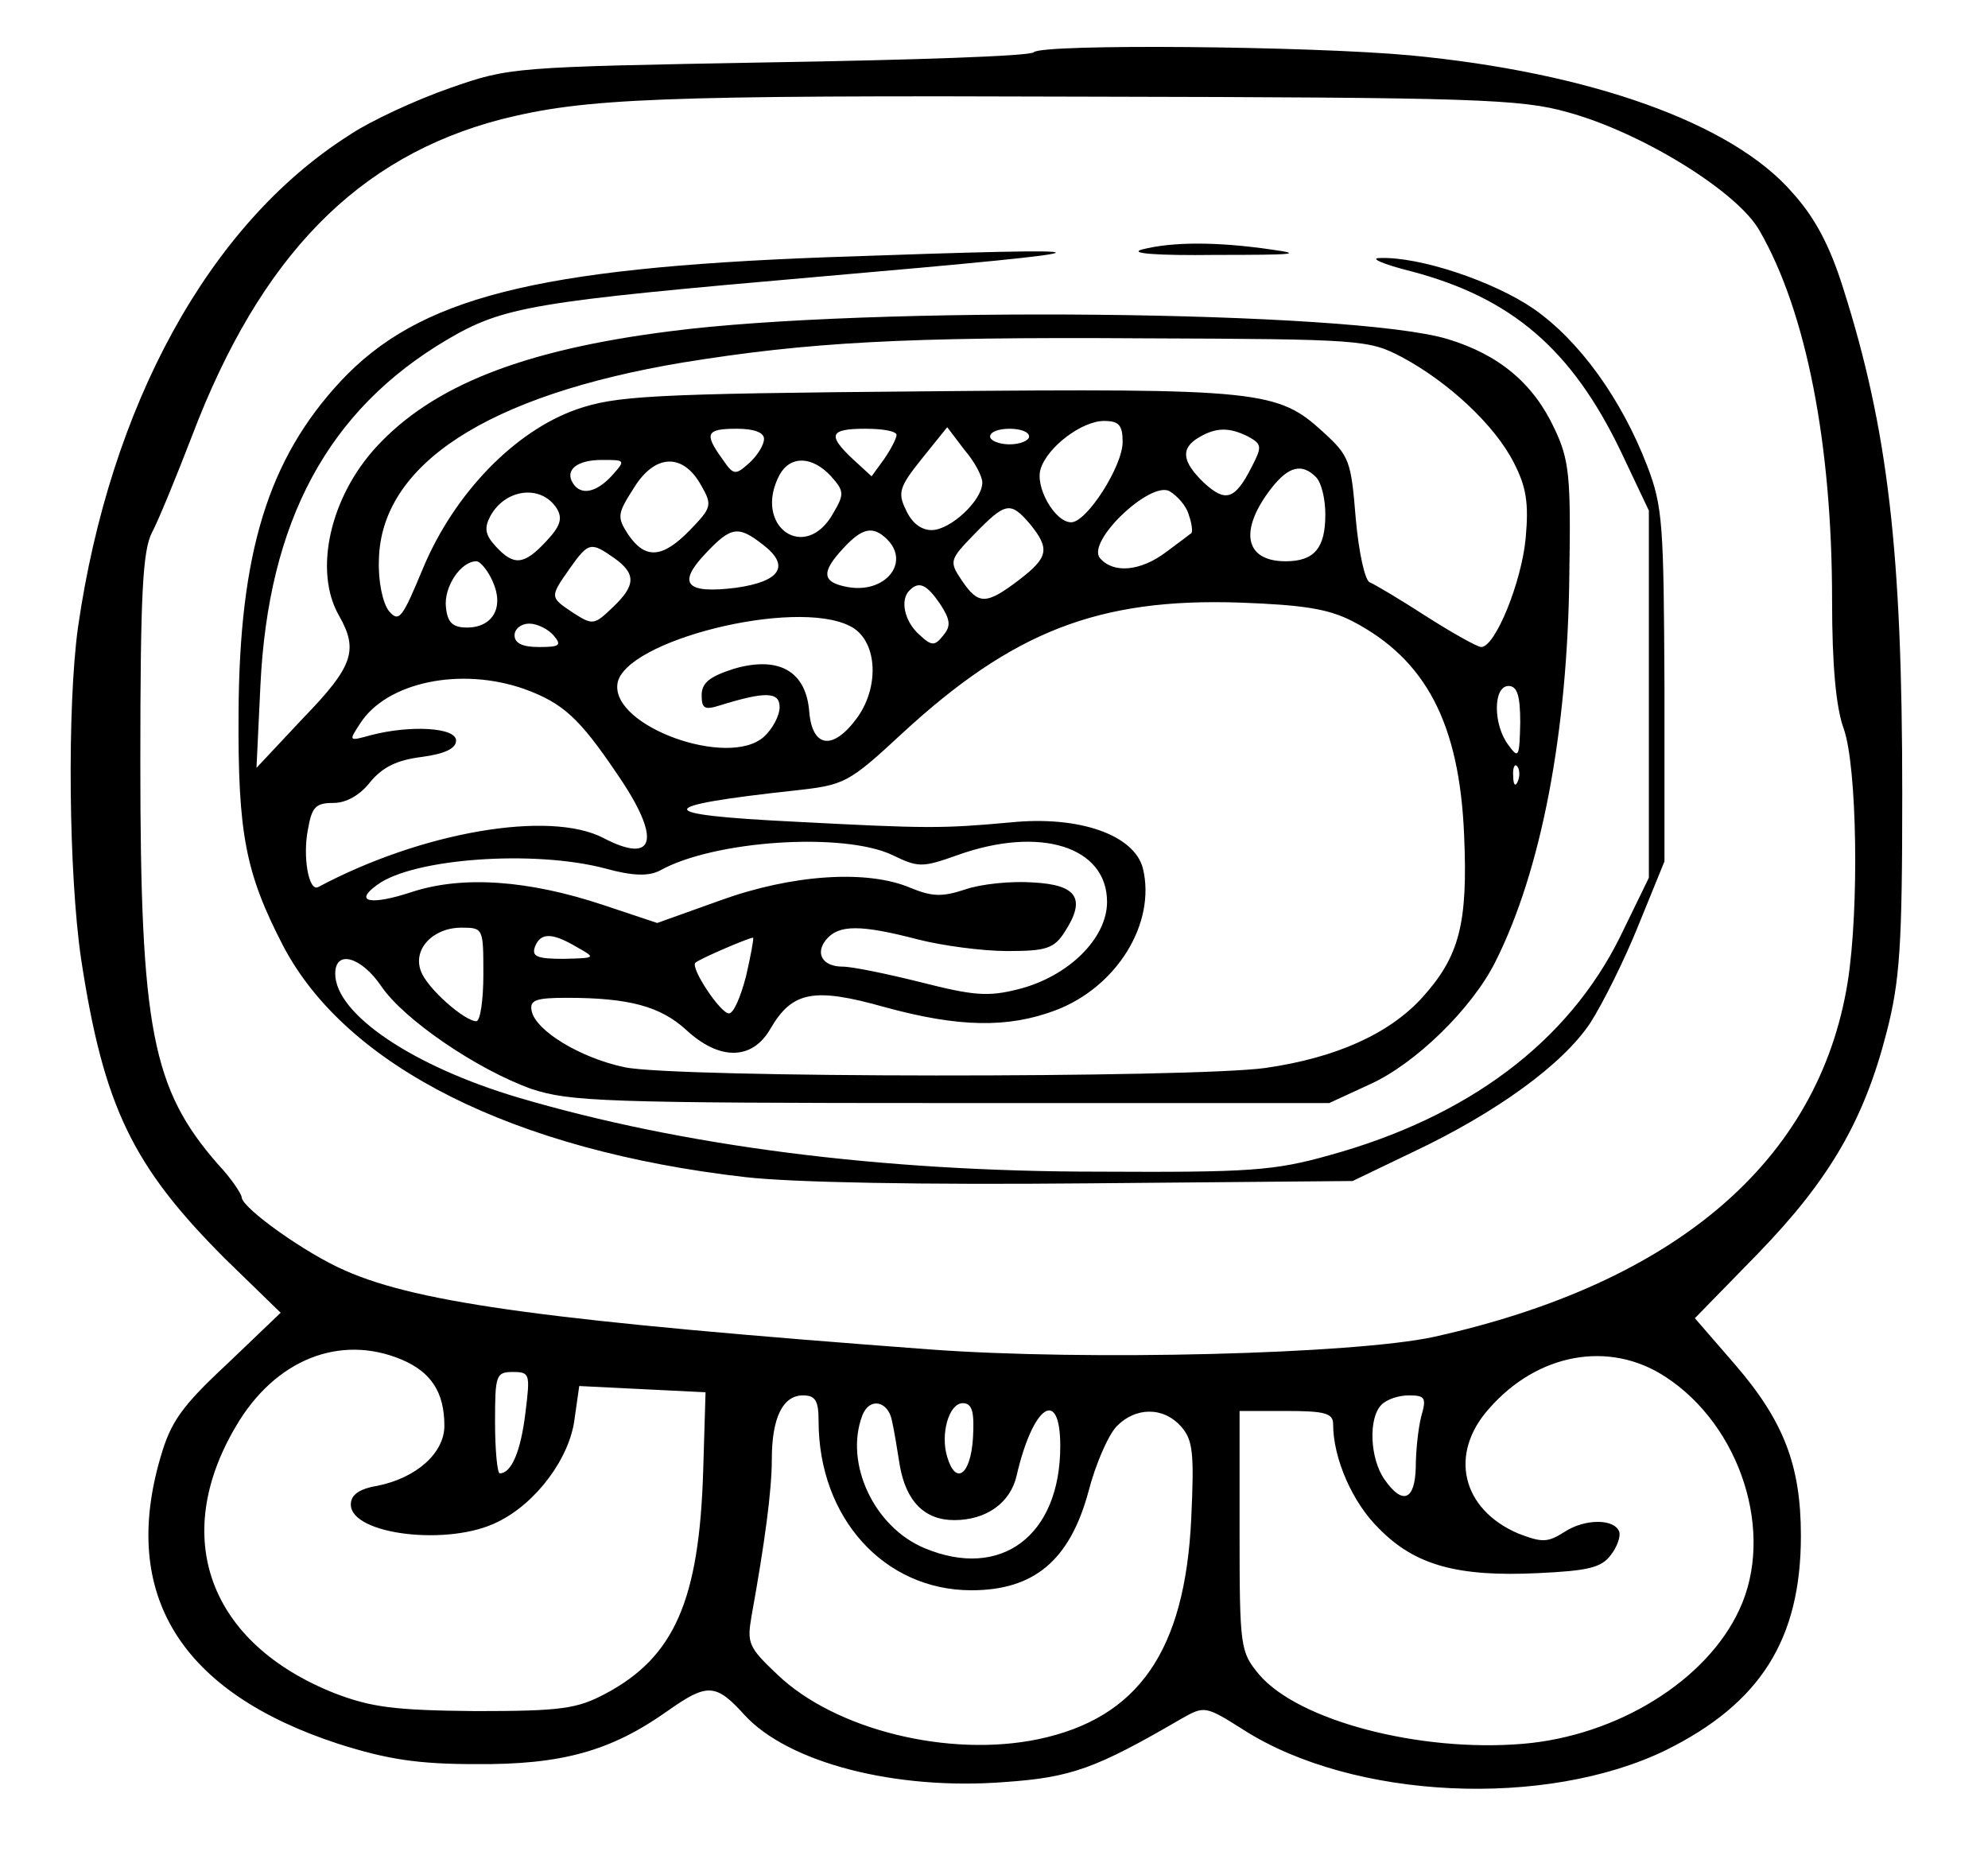 <?xml version="1.0" standalone="no"?>
<!DOCTYPE svg PUBLIC "-//W3C//DTD SVG 20010904//EN"
 "http://www.w3.org/TR/2001/REC-SVG-20010904/DTD/svg10.dtd">
<svg version="1.0" xmlns="http://www.w3.org/2000/svg"
 width="255pt" height="239pt" viewBox="0 0 255 239"
 preserveAspectRatio="xMidYMid meet">
<g transform="translate(0,239) scale(0.1,-0.1)"
>
<path d="M1326 2323 c-4 -5 -157 -10 -339 -13 -329 -6 -333 -6 -410 -33 -43
-15 -102 -42 -130 -61 -179 -114 -306 -346 -347 -631 -14 -102 -12 -316 4
-425 29 -190 66 -266 185 -385 l71 -69 -69 -66 c-58 -54 -72 -74 -85 -119 -52
-177 26 -302 228 -368 63 -20 102 -26 176 -26 111 -1 174 17 246 68 51 36 62
36 99 -5 56 -61 193 -97 334 -86 85 6 116 17 226 81 30 17 31 17 80 -14 141
-90 388 -101 542 -26 121 60 173 142 173 275 0 90 -22 147 -84 219 l-52 60 81
83 c92 95 136 171 165 284 17 66 20 111 20 306 0 309 -18 467 -76 649 -17 54
-36 90 -65 122 -77 89 -259 154 -490 176 -130 12 -472 15 -483 4z m685 -77
c95 -26 218 -102 246 -152 60 -104 93 -274 93 -474 0 -83 5 -138 15 -165 17
-48 20 -230 5 -325 -37 -229 -220 -386 -531 -455 -102 -22 -444 -31 -647 -16
-481 36 -654 59 -749 101 -51 22 -132 80 -133 94 0 4 -13 24 -30 42 -85 97
-100 174 -100 516 0 216 3 272 15 295 8 15 31 71 51 123 88 232 213 359 397
407 108 27 198 31 757 29 492 -1 551 -3 611 -20z m-1496 -1600 c38 -16 55 -42
55 -85 0 -35 -36 -67 -86 -77 -24 -4 -34 -12 -34 -24 0 -39 127 -54 189 -22
49 24 92 82 98 132 l6 42 81 -4 81 -4 -3 -100 c-5 -167 -37 -240 -126 -287
-36 -19 -56 -22 -166 -22 -105 1 -134 5 -181 23 -161 64 -211 200 -126 343 50
85 133 118 212 85z m1621 -22 c97 -63 141 -201 95 -299 -42 -91 -157 -162
-278 -172 -133 -11 -288 30 -338 89 -24 29 -25 34 -25 184 l0 154 60 0 c50 0
60 -3 60 -17 0 -44 25 -101 59 -134 46 -47 101 -62 204 -57 64 3 81 7 93 23 8
10 13 24 11 30 -6 17 -44 17 -70 0 -22 -14 -29 -14 -60 -2 -72 31 -89 102 -37
160 62 71 154 88 226 41z m-1462 -46 c-6 -50 -18 -78 -33 -78 -3 0 -6 29 -6
65 0 61 1 65 23 65 22 0 22 -3 16 -52z m376 -11 c0 -124 84 -217 196 -217 80
0 126 38 150 126 9 35 25 72 36 84 24 25 60 26 83 0 15 -17 17 -33 13 -118 -8
-170 -68 -256 -196 -283 -115 -24 -261 12 -335 83 -37 35 -39 40 -33 75 17 94
26 161 26 201 0 53 14 82 40 82 16 0 20 -7 20 -33z m773 6 c-4 -16 -7 -45 -7
-65 -1 -43 -17 -49 -40 -16 -19 27 -21 79 -4 96 7 7 22 12 35 12 21 0 23 -3
16 -27z m-679 -5 c3 -13 7 -38 10 -57 8 -47 32 -71 70 -71 41 0 72 22 80 57
21 91 56 114 56 38 0 -115 -76 -172 -174 -131 -65 27 -103 109 -80 170 9 24
33 19 38 -6z m104 -23 c-3 -47 -22 -61 -33 -24 -9 29 2 69 20 69 12 0 15 -11
13 -45z"/>
<path d="M1465 2070 c-18 -5 18 -8 95 -7 99 0 114 1 70 7 -69 10 -126 10 -165
0z"/>
<path d="M1060 2060 c-374 -14 -523 -52 -623 -159 -93 -100 -130 -220 -131
-426 -1 -155 9 -205 57 -298 81 -155 296 -263 593 -297 61 -7 228 -10 439 -8
l340 3 77 37 c108 51 193 113 228 166 16 25 44 81 62 126 l33 81 0 225 c-1
206 -2 230 -22 282 -33 86 -87 161 -146 202 -51 35 -146 67 -197 65 -14 0 4
-8 40 -17 129 -34 206 -100 269 -231 l36 -76 0 -236 0 -235 -37 -76 c-67 -135
-195 -231 -373 -280 -71 -20 -103 -22 -295 -21 -281 0 -535 33 -745 95 -135
40 -235 107 -235 159 0 31 33 22 59 -16 29 -43 123 -107 193 -132 49 -16 93
-18 538 -18 l485 0 52 24 c58 26 131 97 161 157 59 117 93 295 95 498 2 124 0
146 -19 186 -27 58 -71 95 -137 115 -122 37 -745 43 -998 10 -189 -24 -304
-70 -376 -148 -60 -65 -81 -160 -48 -217 25 -44 18 -65 -46 -131 l-60 -64 5
105 c10 212 87 354 239 444 73 43 110 49 477 81 403 35 405 39 10 25z m738
-128 c60 -32 120 -88 144 -136 16 -31 19 -52 15 -96 -5 -56 -39 -140 -57 -140
-5 0 -37 18 -70 39 -34 22 -66 41 -73 44 -6 2 -14 37 -18 82 -6 74 -8 80 -42
111 -58 53 -80 56 -510 52 -356 -3 -397 -6 -447 -23 -80 -28 -157 -108 -197
-203 -27 -65 -31 -71 -44 -56 -8 10 -14 38 -13 65 2 123 139 212 390 254 161
26 282 33 589 31 282 -1 291 -2 333 -24z m-358 -109 c0 -31 -46 -103 -66 -103
-21 0 -47 46 -39 69 9 28 53 61 81 61 19 0 24 -5 24 -27z m-460 4 c0 -8 -9
-22 -19 -31 -18 -16 -20 -16 -35 6 -23 32 -20 38 19 38 23 0 35 -5 35 -13z
m170 5 c0 -4 -7 -18 -16 -31 l-16 -22 -24 22 c-33 31 -30 39 16 39 22 0 40 -3
40 -8z m110 -61 c0 -23 -41 -61 -65 -61 -14 0 -26 10 -33 26 -11 22 -8 30 20
65 l33 41 22 -29 c13 -15 23 -34 23 -42z m60 59 c0 -5 -11 -10 -25 -10 -14 0
-25 5 -25 10 0 6 11 10 25 10 14 0 25 -4 25 -10z m281 0 c18 -10 18 -13 4 -40
-21 -41 -33 -45 -61 -19 -28 27 -30 44 -6 58 22 13 39 13 63 1z m-816 -50
c-20 -22 -40 -26 -50 -10 -11 17 5 30 37 30 30 0 31 0 13 -20z m114 -12 c15
-26 14 -29 -14 -58 -35 -36 -57 -38 -79 -6 -15 23 -14 27 7 60 27 44 63 45 86
4z m167 11 c17 -19 17 -23 3 -47 -36 -65 -104 -17 -69 49 14 25 42 24 66 -2z
m622 -1 c7 -7 12 -28 12 -48 0 -43 -14 -60 -51 -60 -53 0 -60 40 -18 94 22 28
39 32 57 14z m-163 -49 c4 -11 5 -22 3 -23 -1 -1 -16 -12 -32 -24 -33 -25 -68
-28 -85 -8 -18 21 64 99 89 86 10 -6 22 -19 25 -31z m-811 9 c8 -13 5 -23 -14
-43 -28 -30 -41 -31 -64 -6 -14 15 -15 24 -7 39 19 35 65 41 85 10z m607 -20
c26 -32 24 -43 -14 -72 -42 -32 -52 -32 -73 -1 -17 25 -16 27 16 60 40 41 46
42 71 13z m-342 -27 c35 -27 22 -47 -35 -55 -64 -8 -76 5 -39 44 33 35 42 36
74 11z m159 7 c30 -30 -3 -70 -51 -61 -33 6 -34 19 -5 50 24 26 38 29 56 11z
m-350 -24 c28 -20 28 -35 -3 -64 -23 -22 -25 -22 -50 -6 -30 20 -30 20 -4 57
24 34 27 34 57 13z m-156 -30 c15 -33 0 -59 -33 -59 -18 0 -25 6 -27 26 -3 26
19 59 39 59 5 0 15 -12 21 -26z m574 -29 c13 -20 14 -28 4 -40 -11 -14 -15
-14 -31 1 -19 17 -25 45 -12 57 12 12 22 7 39 -18z m529 -22 c94 -49 137 -131
143 -274 5 -114 -6 -156 -54 -209 -42 -46 -110 -77 -201 -90 -94 -13 -758 -13
-822 1 -57 12 -114 47 -119 72 -3 14 5 17 45 17 80 0 120 -11 153 -41 43 -40
85 -39 108 1 28 48 55 54 147 28 95 -26 158 -27 219 -4 79 30 129 112 112 182
-11 43 -82 68 -170 59 -88 -8 -107 -8 -278 1 -183 9 -182 20 2 40 63 7 68 9
137 73 142 131 252 174 433 168 82 -3 114 -8 145 -24z m-645 -6 c35 -17 39
-76 10 -117 -31 -43 -58 -40 -62 7 -4 52 -39 72 -97 55 -31 -10 -41 -18 -41
-34 0 -17 4 -19 23 -13 58 18 77 18 77 -2 0 -11 -9 -28 -20 -38 -45 -41 -196
13 -188 68 8 55 227 110 298 74z m-380 -12 c11 -13 8 -15 -19 -15 -21 0 -31 5
-31 15 0 8 8 15 19 15 10 0 24 -7 31 -15z m-37 -69 c49 -18 70 -37 118 -108
58 -84 50 -118 -17 -83 -69 36 -233 8 -366 -63 -12 -6 -20 39 -13 74 5 29 10
34 33 34 16 0 34 10 47 27 16 19 34 28 66 32 30 4 44 11 44 21 0 17 -59 20
-109 7 -29 -8 -29 -8 -14 15 34 53 129 73 211 44z m1277 -43 c-1 -44 -2 -47
-15 -29 -20 26 -20 76 0 76 11 0 15 -12 15 -47z m-3 -75 c-3 -8 -6 -5 -6 6 -1
11 2 17 5 13 3 -3 4 -12 1 -19z m-802 -95 c33 -16 38 -16 83 0 106 38 192 11
192 -60 0 -47 -50 -96 -114 -112 -39 -10 -58 -8 -125 9 -44 11 -88 20 -100 20
-26 0 -36 17 -21 35 16 19 44 19 117 0 31 -8 83 -15 115 -15 50 0 60 3 74 25
27 42 16 60 -41 63 -28 2 -67 -2 -87 -9 -30 -10 -43 -9 -70 2 -56 24 -153 17
-244 -16 l-81 -29 -69 23 c-96 32 -180 38 -245 17 -54 -18 -76 -13 -45 9 46
34 201 45 292 21 36 -10 56 -10 70 -3 69 39 236 50 299 20z m-525 -153 c0 -33
-4 -60 -9 -60 -15 0 -63 42 -71 64 -11 28 15 56 52 56 28 0 28 -1 28 -60z
m120 35 c25 -14 24 -14 -17 -15 -34 0 -41 3 -37 15 7 19 22 19 54 0z m217 -37
c-7 -27 -16 -48 -22 -48 -11 0 -50 59 -43 65 5 5 73 34 74 32 1 -1 -3 -23 -9
-49z"/>
</g>
</svg>
